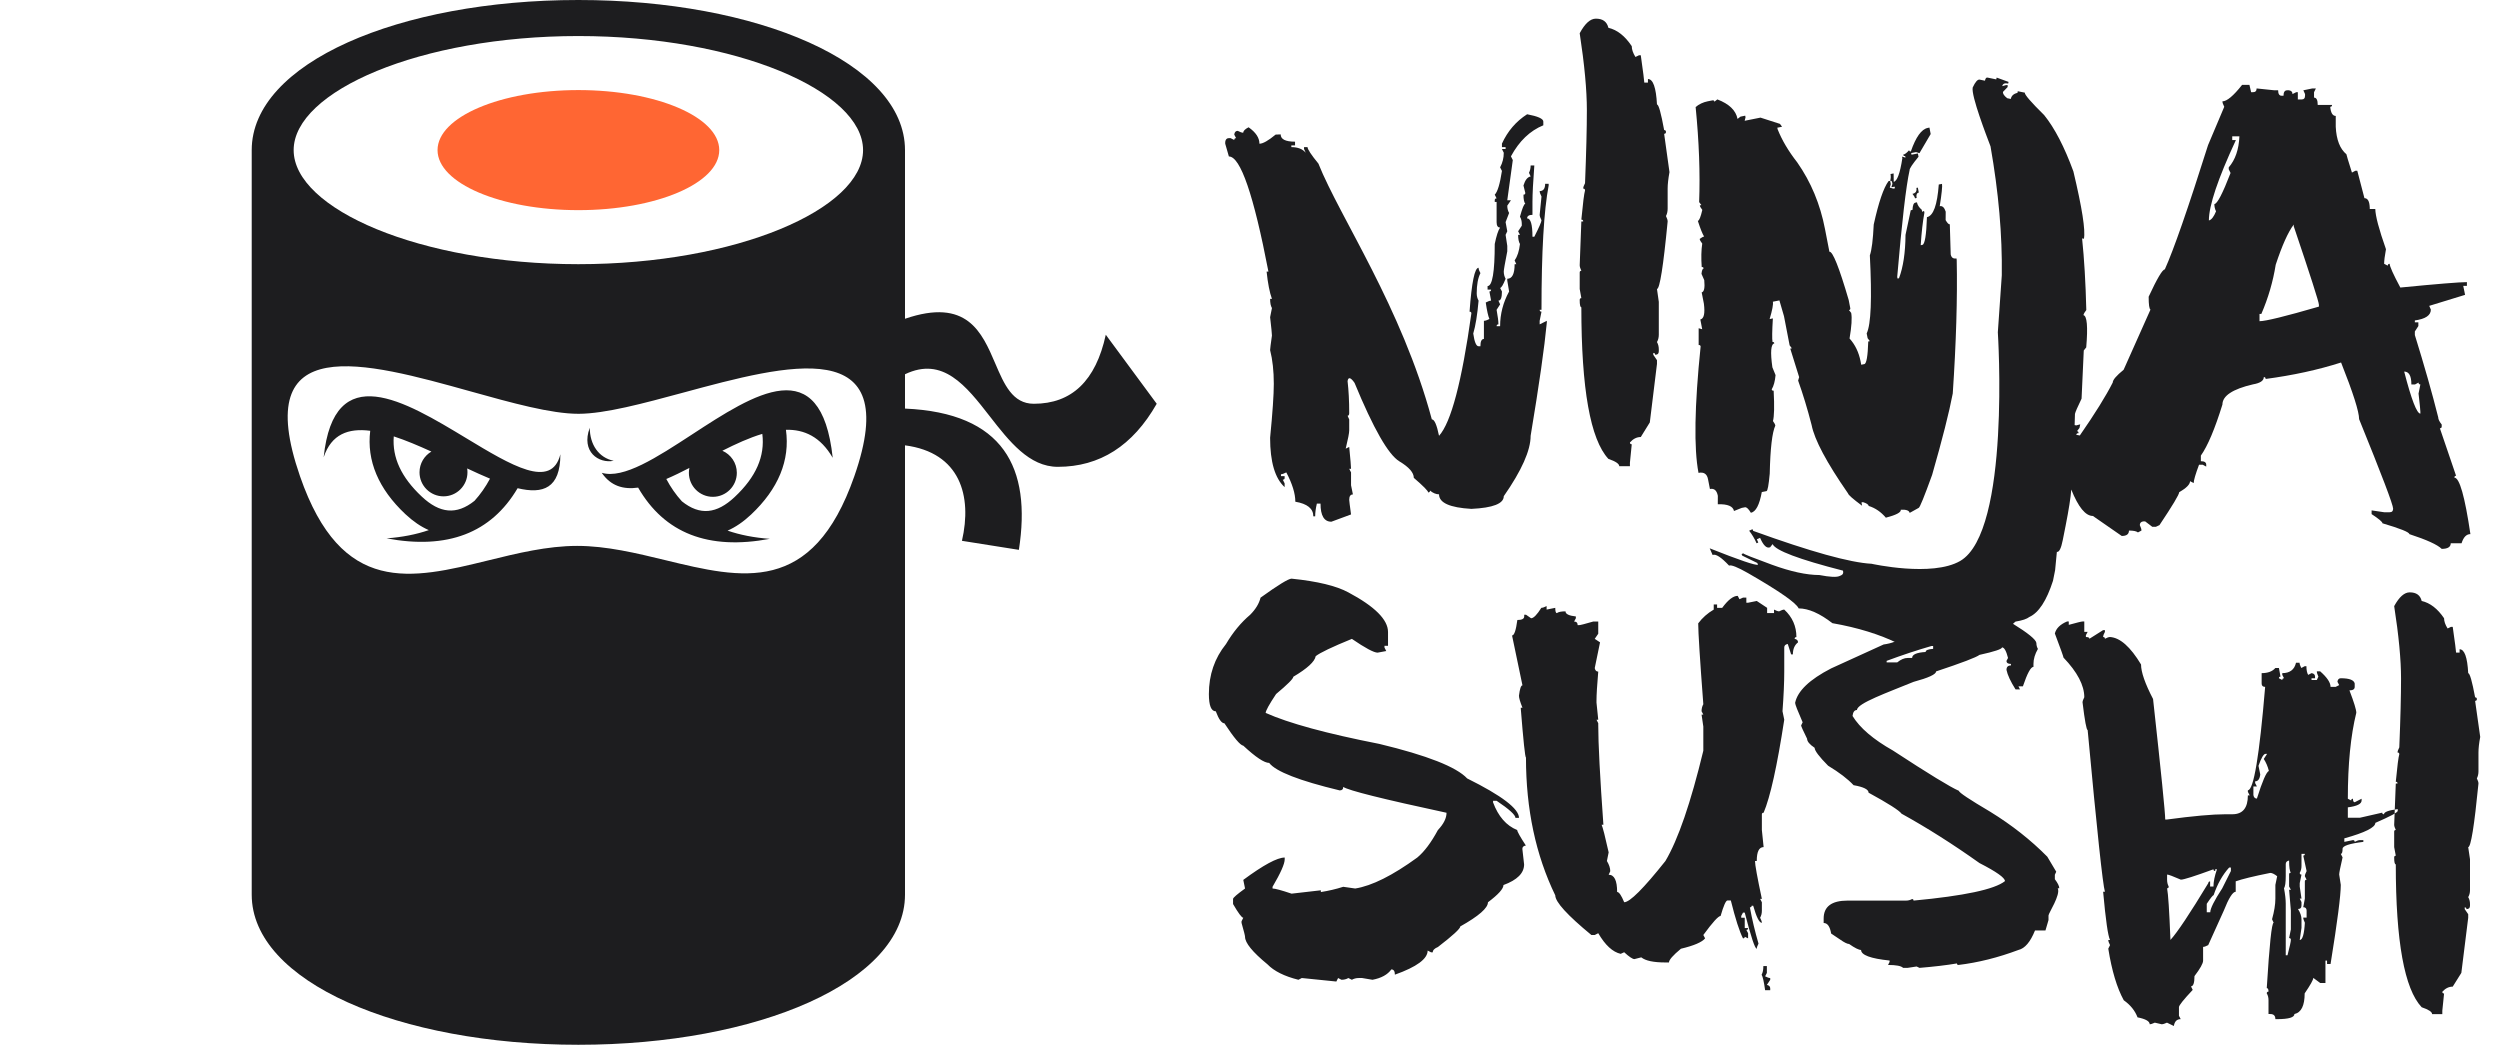 <svg viewBox="0 0 67 28" fill="none" xmlns="http://www.w3.org/2000/svg">
<path fill-rule="evenodd" clip-rule="evenodd" d="M26.673 9.741C26.315 8.904 25.916 7.973 24.254 8.543V4.023C24.254 1.689 20.308 0 15.5 0C10.692 0 6.746 1.689 6.746 4.023V23.977C6.746 26.311 10.692 28 15.5 28C20.308 28 24.254 26.311 24.254 23.977V11.935C25.737 12.13 26.057 13.292 25.78 14.494L27.306 14.736C27.648 12.531 26.896 11.065 24.254 10.95V10.03C25.269 9.543 25.89 10.34 26.526 11.157C27.048 11.827 27.581 12.511 28.35 12.511C29.474 12.511 30.358 11.948 31 10.821L29.635 8.971C29.367 10.204 28.724 10.821 27.707 10.821C27.136 10.821 26.913 10.302 26.673 9.741ZM17.834 15.013C17.055 14.824 16.255 14.63 15.468 14.63C14.668 14.63 13.859 14.828 13.076 15.021C11.03 15.522 9.154 15.982 8.04 12.763C6.68 8.835 9.784 9.701 12.614 10.49C13.712 10.796 14.769 11.091 15.508 11.09C16.218 11.088 17.238 10.812 18.304 10.524C21.11 9.764 24.238 8.917 22.896 12.763C21.777 15.97 19.881 15.51 17.834 15.013ZM11.561 12.102C11.216 11.945 10.875 11.8 10.553 11.695C10.508 12.264 10.754 12.793 11.303 13.308C11.782 13.758 12.233 13.81 12.717 13.422C12.876 13.246 13.015 13.049 13.132 12.828C12.935 12.746 12.73 12.653 12.52 12.554C12.526 12.588 12.528 12.623 12.528 12.658C12.528 13.013 12.241 13.302 11.886 13.302C11.531 13.302 11.243 13.013 11.243 12.658C11.243 12.421 11.371 12.214 11.561 12.102ZM8.674 12.255C8.881 11.632 9.34 11.47 9.922 11.545C9.824 12.346 10.142 13.101 10.863 13.778C11.071 13.973 11.281 14.116 11.492 14.207C11.155 14.323 10.778 14.397 10.36 14.428C11.992 14.735 13.163 14.287 13.872 13.084C14.553 13.248 15.018 13.088 15.018 12.175C14.781 13.125 13.702 12.473 12.496 11.744C10.843 10.745 8.952 9.603 8.674 12.255ZM18.475 12.541C18.264 12.65 18.057 12.752 17.857 12.837C17.974 13.059 18.113 13.258 18.274 13.435C18.758 13.824 19.209 13.771 19.688 13.321C20.263 12.782 20.505 12.227 20.43 11.628C20.083 11.731 19.721 11.897 19.359 12.08C19.587 12.179 19.747 12.406 19.747 12.671C19.747 13.027 19.459 13.315 19.105 13.315C18.75 13.315 18.462 13.027 18.462 12.671C18.462 12.627 18.467 12.583 18.475 12.541ZM16.127 12.671C16.369 13.027 16.706 13.123 17.102 13.068C17.809 14.293 18.985 14.75 20.631 14.441C20.213 14.41 19.836 14.337 19.499 14.221C19.71 14.129 19.92 13.986 20.128 13.791C20.86 13.102 21.177 12.334 21.063 11.518C21.554 11.507 21.989 11.704 22.317 12.269C22.005 9.387 20.216 10.554 18.548 11.643C17.608 12.256 16.706 12.845 16.127 12.671ZM15.806 11.464C15.806 11.913 16.046 12.269 16.448 12.349C16.046 12.43 15.565 12.108 15.806 11.464ZM23.13 4.023C23.13 5.599 19.74 7.08 15.5 7.08C11.26 7.08 7.87 5.599 7.87 4.023C7.87 2.447 11.26 0.966 15.5 0.966C19.74 0.966 23.13 2.447 23.13 4.023Z" fill="#1D1D1F"/>
<ellipse cx="15.501" cy="4.023" rx="3.775" ry="1.609" fill="#FF6633"/>
<path d="M46.025 2.664C46.342 2.785 46.522 2.959 46.566 3.187L46.645 3.126L46.772 3.1L46.78 3.145L46.757 3.237L47.181 3.152L47.703 3.32L47.759 3.397L47.632 3.422L47.641 3.466C47.757 3.758 47.932 4.053 48.166 4.352C48.534 4.878 48.782 5.473 48.91 6.139L49.028 6.747C49.115 6.729 49.288 7.161 49.545 8.04L49.587 8.257C49.593 8.287 49.581 8.304 49.552 8.31L49.612 8.386C49.638 8.52 49.623 8.749 49.568 9.072C49.718 9.237 49.816 9.442 49.864 9.686L49.881 9.775L49.964 9.758C50.022 9.747 50.057 9.544 50.069 9.152L50.112 9.143L50.052 9.063L50.027 8.935C50.143 8.697 50.171 8 50.112 6.844C50.162 6.703 50.196 6.427 50.216 6.017C50.347 5.421 50.48 5.034 50.612 4.855L50.656 4.846C50.675 4.789 50.678 4.729 50.666 4.664L50.749 4.648L50.752 4.873C50.844 4.854 50.921 4.644 50.983 4.241L50.975 4.197L51.067 4.225L51.058 4.18C51.029 4.186 51.011 4.174 51.006 4.145C51.051 4.136 51.103 4.096 51.164 4.025C51.169 4.052 51.185 4.063 51.211 4.058C51.345 3.671 51.496 3.461 51.665 3.428L51.709 3.419L51.742 3.592L51.442 4.104L51.35 4.076L51.22 4.102L51.228 4.146L51.399 4.112L51.416 4.201C51.249 4.404 51.17 4.525 51.177 4.562C51.082 4.991 50.971 5.944 50.845 7.421L50.854 7.465L50.893 7.457C51.006 7.159 51.064 6.771 51.068 6.294L51.208 5.635L51.255 5.625C51.26 5.504 51.285 5.44 51.331 5.431L51.374 5.422C51.388 5.494 51.431 5.561 51.503 5.622L51.514 5.677C51.534 5.665 51.551 5.658 51.565 5.655L51.574 5.699C51.531 5.931 51.498 6.222 51.475 6.572L51.519 6.563C51.585 6.55 51.626 6.302 51.642 5.82C51.814 5.785 51.919 5.494 51.959 4.945L52.046 4.928C52.058 4.99 52.038 5.189 51.985 5.526C52.056 5.511 52.109 5.56 52.145 5.673L52.143 5.899C52.189 5.979 52.226 6.017 52.255 6.011L52.279 6.817C52.297 6.905 52.347 6.941 52.432 6.925L52.44 6.965C52.461 7.995 52.425 9.187 52.334 10.544C52.239 11.047 52.054 11.775 51.781 12.727C51.57 13.31 51.45 13.605 51.421 13.611L51.179 13.746C51.167 13.682 51.087 13.653 50.941 13.66C50.954 13.73 50.821 13.801 50.541 13.874C50.41 13.719 50.257 13.614 50.082 13.56C50.074 13.52 50.022 13.485 49.926 13.457L49.887 13.465L49.904 13.554C49.66 13.373 49.535 13.264 49.527 13.223C48.953 12.396 48.628 11.785 48.551 11.39C48.441 10.961 48.32 10.564 48.19 10.2L48.217 10.107L47.979 9.343L48.022 9.335L47.962 9.255L47.811 8.474L47.688 8.051L47.513 8.086C47.527 8.156 47.498 8.311 47.426 8.551L47.513 8.533C47.492 8.875 47.489 9.086 47.504 9.166C47.531 9.161 47.547 9.173 47.552 9.203C47.46 9.221 47.442 9.435 47.5 9.844L47.585 10.053C47.57 10.218 47.536 10.344 47.482 10.434C47.487 10.463 47.505 10.475 47.534 10.469C47.556 10.894 47.549 11.165 47.515 11.284C47.551 11.332 47.573 11.373 47.579 11.405C47.494 11.589 47.444 12.018 47.429 12.693C47.401 13 47.372 13.156 47.343 13.162L47.216 13.187C47.154 13.531 47.056 13.716 46.924 13.743C46.86 13.636 46.806 13.586 46.764 13.595L46.677 13.612L46.471 13.695C46.446 13.567 46.301 13.506 46.037 13.514L46.038 13.288C46.01 13.143 45.94 13.082 45.826 13.105L45.775 12.843C45.748 12.701 45.663 12.644 45.52 12.673C45.394 12.018 45.412 10.888 45.577 9.284C45.571 9.254 45.553 9.242 45.524 9.248L45.524 8.797L45.619 8.824L45.569 8.562C45.666 8.542 45.698 8.401 45.664 8.137L45.605 7.836C45.671 7.822 45.694 7.713 45.674 7.508L45.6 7.339C45.609 7.248 45.629 7.2 45.658 7.194C45.652 7.164 45.635 7.152 45.606 7.158C45.589 6.913 45.593 6.704 45.62 6.528C45.58 6.478 45.557 6.436 45.551 6.404C45.601 6.366 45.641 6.344 45.67 6.339C45.627 6.272 45.571 6.133 45.502 5.92C45.539 5.913 45.579 5.814 45.622 5.625C45.582 5.574 45.559 5.534 45.554 5.505L45.597 5.496L45.537 5.416C45.566 4.647 45.535 3.797 45.443 2.868C45.535 2.791 45.643 2.74 45.767 2.715L45.894 2.69C45.923 2.684 45.941 2.696 45.946 2.726L46.025 2.664ZM51.398 5.028L51.424 5.161C51.369 5.172 51.349 5.22 51.366 5.306L51.322 5.315C51.317 5.285 51.294 5.245 51.254 5.195C51.341 5.177 51.376 5.124 51.359 5.036L51.398 5.028ZM50.656 4.846L50.673 4.935L50.646 5.028L50.741 5.055L50.785 5.046L50.776 5.002L50.689 5.019L50.717 4.926L50.708 4.881C50.702 4.852 50.685 4.84 50.656 4.846Z" fill="#1D1D1F"/>
<path d="M53.264 2.079L53.5 2.128L53.51 2.079L53.829 2.195L53.82 2.239C53.727 2.22 53.674 2.243 53.661 2.309L53.767 2.279L53.811 2.288L53.801 2.337L53.681 2.461C53.671 2.509 53.709 2.566 53.793 2.632L53.889 2.652C53.906 2.566 53.966 2.512 54.068 2.489L54.076 2.445L54.265 2.483C54.255 2.534 54.428 2.734 54.784 3.085C55.065 3.433 55.326 3.936 55.567 4.594C55.8 5.572 55.894 6.174 55.849 6.399L55.8 6.389C55.857 6.933 55.895 7.572 55.913 8.309C55.869 8.365 55.843 8.41 55.836 8.446C55.933 8.465 55.958 8.753 55.911 9.31L55.845 9.393L55.786 10.684C55.677 10.909 55.618 11.045 55.609 11.093L55.6 11.392L55.644 11.401L55.75 11.372L55.73 11.47L55.664 11.554C55.696 11.56 55.709 11.58 55.702 11.613C55.67 11.606 55.651 11.619 55.644 11.652L55.739 11.671C56.146 11.084 56.44 10.611 56.622 10.251C56.622 10.181 56.719 10.068 56.913 9.91L57.633 8.297C57.6 8.279 57.584 8.164 57.584 7.952C57.81 7.464 57.955 7.22 58.017 7.22C58.253 6.699 58.639 5.588 59.176 3.889L59.61 2.862C59.577 2.798 59.561 2.749 59.561 2.716C59.68 2.716 59.856 2.569 60.088 2.275H60.285L60.33 2.471H60.379C60.445 2.471 60.477 2.437 60.477 2.37L60.956 2.42H61.054C61.054 2.518 61.086 2.566 61.148 2.566H61.198C61.198 2.469 61.23 2.42 61.296 2.42H61.345C61.408 2.43 61.439 2.463 61.439 2.521L61.538 2.471H61.582V2.666H61.681C61.743 2.666 61.775 2.633 61.775 2.566V2.521L61.73 2.42L61.971 2.37H62.066L62.016 2.471V2.616C62.082 2.616 62.115 2.681 62.115 2.812H62.499C62.499 2.845 62.483 2.862 62.45 2.862C62.465 3.025 62.514 3.107 62.598 3.107V3.398C62.615 3.746 62.711 3.991 62.884 4.134C62.884 4.149 62.933 4.313 63.032 4.625L63.126 4.575H63.175L63.367 5.311C63.455 5.311 63.502 5.393 63.509 5.559L63.51 5.602H63.658C63.661 5.787 63.756 6.146 63.944 6.679C63.911 6.858 63.895 6.988 63.895 7.07L63.993 7.12C63.993 7.087 64.01 7.07 64.043 7.07C64.043 7.137 64.138 7.349 64.329 7.706C65.322 7.609 65.917 7.561 66.113 7.561V7.661H66.015L66.064 7.902L65.103 8.197L65.147 8.297C65.147 8.451 65.004 8.548 64.718 8.588V8.638H64.812V8.738L64.718 8.883V8.979C64.974 9.806 65.183 10.54 65.344 11.183C65.344 11.235 65.376 11.3 65.438 11.378V11.428C65.438 11.462 65.422 11.478 65.389 11.478L65.823 12.751C65.793 12.751 65.778 12.768 65.778 12.801C65.915 12.801 66.058 13.305 66.207 14.314C66.1 14.314 66.021 14.396 65.97 14.559H65.68C65.68 14.659 65.599 14.71 65.438 14.71C65.325 14.598 65.035 14.466 64.57 14.314C64.57 14.263 64.33 14.166 63.85 14.024C63.85 13.987 63.753 13.905 63.559 13.778V13.678L63.895 13.728H64.043C64.105 13.728 64.136 13.696 64.136 13.633C64.136 13.529 63.832 12.729 63.224 11.233C63.224 11.033 63.063 10.527 62.741 9.715C62.124 9.912 61.45 10.059 60.719 10.156C60.719 10.122 60.703 10.106 60.67 10.106C60.67 10.203 60.573 10.268 60.379 10.301C59.833 10.428 59.561 10.609 59.561 10.842C59.358 11.496 59.166 11.952 58.983 12.21V12.36C59.079 12.36 59.127 12.392 59.127 12.455V12.505L59.033 12.455H58.934C58.839 12.71 58.791 12.873 58.791 12.946L58.693 12.896C58.693 12.981 58.596 13.079 58.402 13.192C58.402 13.252 58.226 13.546 57.874 14.073L57.776 14.119H57.682L57.49 13.973H57.44C57.378 13.982 57.347 14.016 57.347 14.073C57.376 14.134 57.391 14.182 57.391 14.219L57.297 14.269C57.255 14.235 57.175 14.219 57.056 14.219C57.056 14.316 56.992 14.364 56.863 14.364L56.09 13.828C55.892 13.828 55.699 13.592 55.51 13.12C55.495 13.333 55.444 13.657 55.358 14.092L55.282 14.475C55.238 14.698 55.185 14.803 55.124 14.79L55.077 15.281L55.02 15.566C54.848 16.1 54.636 16.423 54.386 16.535C54.319 16.588 54.2 16.628 54.03 16.656L54.009 16.663C53.875 16.775 53.97 16.745 53.861 16.856C53.824 16.872 53.739 16.881 53.609 16.882V16.883C53.53 16.918 53.43 16.927 53.308 16.909C53.162 17.083 53.049 17.188 52.97 17.223L52.493 17.218C52.06 17.27 51.52 17.279 50.874 17.247C50.377 17.002 49.788 16.82 49.108 16.701C48.769 16.438 48.468 16.306 48.204 16.305C48.14 16.159 47.687 15.843 46.846 15.359C46.565 15.199 46.396 15.132 46.339 15.158C46.127 14.932 45.98 14.837 45.898 14.874L45.82 14.695C46.623 15.014 47.055 15.161 47.115 15.134L47.095 15.088L46.692 14.891L46.674 14.849L46.719 14.829C46.727 14.849 46.983 14.95 47.486 15.134C47.989 15.318 48.414 15.41 48.76 15.411C49.04 15.465 49.22 15.474 49.299 15.438L49.344 15.418C49.393 15.396 49.409 15.354 49.392 15.293C48.209 14.99 47.581 14.753 47.506 14.582L47.44 14.666C47.35 14.706 47.26 14.622 47.17 14.414L47.084 14.453L47.122 14.54L47.076 14.56C47.024 14.438 46.957 14.326 46.877 14.223L46.967 14.182L46.986 14.228C48.524 14.785 49.582 15.079 50.158 15.109C50.158 15.109 51.78 15.471 52.533 15.034C53.89 14.246 53.542 8.905 53.542 8.905L53.648 7.378C53.663 6.302 53.562 5.151 53.346 3.923C53.242 3.648 52.824 2.569 52.868 2.346C52.938 2.194 53.001 2.123 53.056 2.134L53.197 2.163C53.209 2.101 53.231 2.073 53.264 2.079ZM64.432 9.958C64.626 10.709 64.771 11.085 64.866 11.085V11.035C64.866 10.995 64.85 10.833 64.817 10.548L64.866 10.303C64.834 10.303 64.817 10.286 64.817 10.253L64.723 10.303H64.625C64.625 10.073 64.561 9.958 64.432 9.958ZM61.472 6.018C61.32 6.221 61.159 6.58 60.989 7.095C60.917 7.546 60.789 7.986 60.604 8.413H60.555V8.608C60.719 8.608 61.25 8.478 62.147 8.217V8.168C62.147 8.098 61.922 7.396 61.472 6.063V6.018ZM60.016 3.654H59.824V3.754H59.922C59.439 4.793 59.198 5.511 59.198 5.908C59.266 5.893 59.33 5.811 59.39 5.663C59.36 5.605 59.345 5.54 59.345 5.468C59.42 5.468 59.565 5.19 59.779 4.636L59.73 4.536V4.486C59.906 4.283 60.001 4.006 60.016 3.654Z" fill="#1D1D1F"/>
<path d="M39.433 13.638C38.855 13.605 38.566 13.475 38.566 13.248C38.485 13.248 38.405 13.214 38.324 13.148C38.324 13.181 38.308 13.197 38.275 13.197C38.275 13.158 38.147 13.028 37.89 12.806C37.89 12.667 37.762 12.52 37.506 12.366C37.21 12.19 36.809 11.489 36.302 10.261C36.197 10.111 36.134 10.096 36.115 10.214C36.144 10.463 36.159 10.748 36.159 11.069C36.159 11.117 36.144 11.142 36.115 11.142L36.159 11.242V11.537C36.159 11.601 36.128 11.763 36.065 12.024L36.159 11.978C36.192 12.314 36.208 12.51 36.208 12.564H36.159L36.208 12.66V13.005L36.258 13.251C36.192 13.251 36.159 13.299 36.159 13.396C36.159 13.423 36.176 13.553 36.208 13.787L35.681 13.982C35.487 13.982 35.39 13.82 35.39 13.496H35.292C35.262 13.623 35.247 13.737 35.247 13.837H35.197C35.197 13.631 35.037 13.501 34.715 13.446C34.715 13.228 34.634 12.966 34.473 12.66C34.41 12.693 34.363 12.71 34.33 12.71V12.76H34.428V12.81C34.428 12.84 34.412 12.855 34.379 12.855L34.428 12.955V13.055C34.169 12.819 34.039 12.378 34.039 11.732C34.105 11.06 34.138 10.578 34.138 10.287C34.138 9.945 34.105 9.643 34.039 9.383C34.039 9.353 34.055 9.222 34.088 8.992C34.088 8.95 34.072 8.786 34.039 8.501L34.088 8.256C34.055 8.201 34.039 8.119 34.039 8.01H34.088C34.026 7.838 33.978 7.594 33.945 7.279H33.994C33.598 5.221 33.244 4.193 32.934 4.193L32.836 3.852V3.802C32.845 3.735 32.878 3.702 32.934 3.702H32.979L33.078 3.752C33.078 3.719 33.094 3.702 33.127 3.702L33.078 3.607C33.086 3.54 33.118 3.507 33.171 3.507C33.234 3.54 33.283 3.557 33.319 3.557C33.319 3.508 33.367 3.46 33.462 3.411C33.656 3.547 33.753 3.694 33.753 3.852C33.845 3.852 33.99 3.77 34.187 3.607L34.322 3.602C34.322 3.732 34.45 3.797 34.707 3.797V3.897H34.608V3.943C34.781 3.943 34.909 3.993 34.993 4.093L34.948 3.993V3.943H35.042C35.042 4 35.139 4.147 35.333 4.384C35.908 5.823 37.568 8.239 38.373 11.239C38.442 11.239 38.506 11.385 38.566 11.68C38.888 11.325 39.177 10.231 39.433 8.398C39.433 8.368 39.417 8.353 39.384 8.353C39.441 7.568 39.521 7.176 39.626 7.176C39.626 7.212 39.642 7.261 39.675 7.321C39.609 7.451 39.576 7.632 39.576 7.862C39.576 7.935 39.593 8 39.626 8.057C39.593 8.436 39.545 8.73 39.483 8.939C39.515 9.166 39.563 9.28 39.626 9.28H39.675C39.675 9.15 39.706 9.084 39.769 9.084V8.598C39.805 8.598 39.854 8.582 39.916 8.548C39.884 8.478 39.851 8.332 39.818 8.107C39.881 8.074 39.928 8.057 39.961 8.057L39.916 7.812C39.946 7.812 39.961 7.795 39.961 7.762H39.867V7.667C39.995 7.667 40.059 7.291 40.059 6.539C40.104 6.318 40.152 6.171 40.203 6.098C40.14 6.098 40.109 6.05 40.109 5.953V5.412H40.059V5.367C40.059 5.334 40.076 5.317 40.109 5.317L40.059 5.217C40.134 5.144 40.198 4.932 40.252 4.581L40.203 4.485C40.268 4.364 40.301 4.234 40.301 4.094L40.252 3.994H40.35V3.944H40.252V3.849C40.404 3.516 40.629 3.253 40.927 3.062C41.217 3.117 41.361 3.182 41.361 3.258V3.358C41.003 3.504 40.714 3.781 40.493 4.19L40.543 4.29L40.395 5.367H40.493L40.395 5.512C40.395 5.585 40.411 5.65 40.444 5.708L40.35 5.953L40.395 6.198L40.35 6.294L40.395 6.589V6.735C40.333 7.053 40.301 7.233 40.301 7.275C40.301 7.348 40.318 7.413 40.35 7.471C40.285 7.635 40.236 7.716 40.203 7.716L40.252 7.812C40.252 7.976 40.221 8.057 40.158 8.057L40.203 8.157L40.109 8.303C40.142 8.481 40.158 8.612 40.158 8.693C40.125 8.693 40.109 8.71 40.109 8.743H40.203C40.203 8.416 40.283 8.106 40.444 7.812L40.395 7.521V7.471C40.526 7.471 40.592 7.341 40.592 7.08H40.637L40.592 6.98C40.666 6.874 40.714 6.727 40.735 6.539C40.702 6.485 40.686 6.403 40.686 6.294H40.735L40.686 6.198L40.784 6.049V6.003C40.784 5.927 40.768 5.862 40.735 5.808C40.798 5.577 40.845 5.462 40.878 5.462C40.845 5.42 40.829 5.338 40.829 5.217C40.862 5.217 40.878 5.202 40.878 5.171L40.829 4.971C40.874 4.823 40.938 4.743 41.021 4.73L40.977 4.631C41.006 4.573 41.021 4.508 41.021 4.435H41.12C41.087 4.875 41.07 5.2 41.07 5.412V5.758C40.975 5.758 40.927 5.789 40.927 5.853C41.023 5.853 41.07 6.017 41.07 6.344H41.12C41.248 6.092 41.312 5.945 41.312 5.903C41.279 5.839 41.263 5.791 41.263 5.758L41.312 5.267C41.279 5.203 41.263 5.155 41.263 5.121C41.361 5.121 41.41 5.056 41.41 4.926H41.504V4.971C41.376 5.644 41.312 6.754 41.312 8.303H41.263C41.263 8.336 41.279 8.353 41.312 8.353L41.263 8.598V8.693L41.455 8.598V8.644C41.392 9.307 41.248 10.319 41.021 11.68C41.021 12.07 40.781 12.61 40.301 13.298C40.301 13.497 40.012 13.611 39.433 13.638Z" fill="#1D1D1F"/>
<path d="M43.682 12.494H43.396C43.396 12.43 43.299 12.365 43.105 12.298C42.622 11.777 42.38 10.423 42.38 8.235C42.351 8.235 42.336 8.17 42.336 8.04C42.336 8.007 42.351 7.99 42.38 7.99L42.336 7.745V7.304C42.336 7.273 42.351 7.258 42.38 7.258C42.351 7.195 42.336 7.145 42.336 7.108L42.38 5.936H42.43C42.43 5.902 42.413 5.886 42.38 5.886C42.422 5.443 42.455 5.183 42.479 5.104C42.479 5.071 42.462 5.054 42.43 5.054C42.43 5.02 42.446 4.972 42.479 4.909C42.512 4.085 42.528 3.432 42.528 2.95C42.528 2.417 42.464 1.73 42.336 0.891C42.476 0.63 42.62 0.5 42.77 0.5C42.955 0.5 43.066 0.582 43.105 0.745C43.341 0.8 43.549 0.964 43.731 1.237C43.731 1.324 43.764 1.421 43.83 1.527L43.924 1.482H43.973C44.036 1.927 44.067 2.171 44.067 2.213H44.165V2.118C44.302 2.118 44.383 2.345 44.407 2.8C44.452 2.8 44.516 3.029 44.599 3.486C44.632 3.486 44.648 3.503 44.648 3.536C44.648 3.569 44.632 3.586 44.599 3.586L44.742 4.613C44.71 4.789 44.693 4.936 44.693 5.054V5.59C44.693 5.666 44.678 5.733 44.648 5.79C44.678 5.851 44.693 5.899 44.693 5.936C44.577 7.141 44.481 7.745 44.407 7.745L44.456 8.09V8.971C44.456 9.044 44.44 9.109 44.407 9.167C44.44 9.225 44.456 9.29 44.456 9.362V9.412C44.456 9.476 44.423 9.508 44.358 9.508C44.358 9.475 44.341 9.458 44.308 9.458V9.508L44.407 9.653V9.753L44.215 11.321L43.973 11.712C43.866 11.712 43.769 11.76 43.682 11.857C43.682 11.891 43.699 11.907 43.731 11.907L43.682 12.399V12.494Z" fill="#1D1D1F"/>
<path fill-rule="evenodd" clip-rule="evenodd" d="M35.814 26.305L34.888 26.211L34.798 26.258C34.421 26.164 34.144 26.026 33.967 25.843C33.567 25.514 33.367 25.269 33.367 25.106C33.367 25.078 33.336 24.953 33.273 24.733V24.691L33.32 24.596C33.28 24.596 33.188 24.474 33.046 24.228V24.091C33.046 24.06 33.153 23.967 33.367 23.812L33.32 23.581C33.86 23.182 34.23 22.982 34.43 22.982V23.029C34.43 23.152 34.321 23.397 34.104 23.766V23.812C34.17 23.812 34.34 23.858 34.614 23.95L35.399 23.86V23.907C35.604 23.875 35.804 23.828 35.999 23.766L36.32 23.812C36.766 23.741 37.32 23.464 37.983 22.982C38.172 22.825 38.356 22.579 38.536 22.245C38.69 22.082 38.767 21.928 38.767 21.782C37.056 21.414 36.133 21.183 35.999 21.089C35.999 21.151 35.967 21.183 35.904 21.183C34.821 20.923 34.191 20.677 34.014 20.446C33.883 20.446 33.651 20.292 33.32 19.984C33.24 19.975 33.071 19.775 32.814 19.384C32.74 19.384 32.663 19.277 32.583 19.063C32.46 19.063 32.398 18.909 32.398 18.6C32.398 18.086 32.551 17.639 32.857 17.26C33.043 16.945 33.258 16.684 33.504 16.476C33.65 16.33 33.743 16.177 33.783 16.017C34.254 15.678 34.531 15.508 34.614 15.508C35.309 15.579 35.816 15.702 36.136 15.876C36.844 16.253 37.199 16.607 37.199 16.938V17.307H37.104V17.354L37.151 17.448L36.92 17.491C36.82 17.491 36.59 17.368 36.23 17.122C35.698 17.339 35.376 17.494 35.261 17.585C35.236 17.731 35.036 17.915 34.661 18.137C34.661 18.189 34.507 18.343 34.199 18.6C34.013 18.88 33.92 19.049 33.92 19.106C34.537 19.383 35.553 19.659 36.967 19.937C38.247 20.245 39.031 20.553 39.32 20.862C40.246 21.321 40.709 21.674 40.709 21.919H40.614C40.614 21.84 40.446 21.687 40.109 21.461H40.014V21.504C40.154 21.881 40.37 22.128 40.661 22.245C40.661 22.285 40.739 22.424 40.893 22.66C40.83 22.669 40.799 22.699 40.799 22.75L40.846 23.166C40.846 23.4 40.661 23.584 40.293 23.719C40.293 23.819 40.154 23.973 39.877 24.181C39.877 24.335 39.63 24.551 39.136 24.828C39.136 24.888 38.936 25.072 38.536 25.38C38.444 25.418 38.398 25.465 38.398 25.522H38.352L38.261 25.475C38.261 25.697 37.969 25.913 37.383 26.121C37.383 26.027 37.351 25.98 37.288 25.98C37.189 26.12 37.02 26.213 36.783 26.258L36.504 26.211H36.414C36.346 26.211 36.284 26.227 36.23 26.258L36.136 26.211C36.081 26.243 36.02 26.258 35.951 26.258L35.861 26.211L35.814 26.305ZM44.728 25.794H44.633C44.316 25.794 44.101 25.749 43.986 25.657L43.802 25.704C43.754 25.704 43.662 25.643 43.528 25.52L43.434 25.563C43.219 25.514 43.019 25.33 42.833 25.01L42.739 25.058H42.649C42.003 24.526 41.681 24.172 41.681 23.995C41.158 22.916 40.896 21.685 40.896 20.303C40.873 20.303 40.826 19.858 40.755 18.967H40.802C40.739 18.81 40.708 18.703 40.708 18.646C40.731 18.46 40.762 18.367 40.802 18.367L40.523 17.031C40.581 17.031 40.628 16.892 40.665 16.616C40.788 16.616 40.849 16.584 40.849 16.521V16.474H40.896L41.033 16.569C41.099 16.569 41.191 16.476 41.308 16.29C41.342 16.29 41.389 16.274 41.449 16.243V16.337L41.681 16.29C41.681 16.384 41.695 16.431 41.724 16.431C41.766 16.4 41.843 16.384 41.955 16.384C41.955 16.456 42.048 16.501 42.233 16.521V16.569L42.186 16.658C42.249 16.658 42.281 16.69 42.281 16.753H42.324C42.355 16.753 42.479 16.721 42.696 16.658H42.833V16.984L42.739 17.121L42.881 17.215L42.739 17.905C42.751 17.968 42.782 17.999 42.833 17.999C42.802 18.359 42.786 18.62 42.786 18.783V18.83L42.833 19.288H42.786L42.833 19.382V19.43C42.833 19.924 42.879 20.814 42.971 22.102H42.923C42.955 22.174 43.018 22.421 43.112 22.843L43.065 23.075C43.125 23.174 43.155 23.266 43.155 23.349L43.112 23.443C43.264 23.443 43.339 23.597 43.339 23.905C43.391 23.905 43.453 23.997 43.528 24.18C43.679 24.18 44.048 23.811 44.633 23.075C44.974 22.501 45.312 21.515 45.649 20.119V19.472L45.602 19.151H45.649L45.602 19.061C45.602 18.99 45.618 18.927 45.649 18.873C45.558 17.668 45.512 16.945 45.512 16.706C45.623 16.557 45.762 16.434 45.928 16.337V16.2H46.018V16.29H46.155C46.312 16.076 46.451 15.969 46.571 15.969L46.618 16.059L46.712 16.016H46.802V16.153H46.849L47.081 16.106L47.359 16.29V16.431H47.544V16.337C47.604 16.369 47.649 16.384 47.681 16.384C47.741 16.353 47.786 16.337 47.818 16.337C48.035 16.537 48.144 16.783 48.144 17.074C48.112 17.074 48.096 17.09 48.096 17.121C48.157 17.132 48.187 17.164 48.187 17.215C48.095 17.287 48.049 17.394 48.049 17.537H48.002L47.912 17.258C47.849 17.269 47.818 17.301 47.818 17.352V17.999C47.818 18.29 47.802 18.644 47.771 19.061L47.818 19.288C47.627 20.533 47.442 21.364 47.265 21.781C47.233 21.781 47.218 21.797 47.218 21.828V22.244L47.265 22.702C47.142 22.702 47.081 22.826 47.081 23.075H47.034C47.034 23.174 47.095 23.513 47.218 24.09H47.171L47.218 24.18V24.411C47.218 24.479 47.202 24.541 47.171 24.595C47.202 24.655 47.218 24.701 47.218 24.732C47.149 24.732 47.072 24.579 46.986 24.274H46.944C46.944 24.302 46.928 24.317 46.897 24.317C46.956 24.642 47.034 24.966 47.128 25.289C47.096 25.349 47.081 25.395 47.081 25.426C47.032 25.426 46.925 25.103 46.759 24.458H46.712L46.665 24.548V24.595H46.759V24.873H46.849C46.849 24.905 46.834 24.921 46.802 24.921L46.849 25.01V25.148L46.759 25.105C46.759 25.133 46.744 25.148 46.712 25.148C46.618 24.965 46.509 24.626 46.386 24.132H46.297C46.254 24.132 46.192 24.271 46.112 24.548C46.052 24.548 45.898 24.718 45.649 25.058L45.697 25.148C45.614 25.25 45.398 25.343 45.049 25.426C44.835 25.603 44.728 25.726 44.728 25.794ZM47.442 26.537H47.305C47.274 26.312 47.242 26.173 47.211 26.122C47.242 26.07 47.258 25.994 47.258 25.891H47.352V26.075L47.305 26.165C47.365 26.196 47.411 26.212 47.442 26.212V26.259L47.352 26.396C47.412 26.407 47.442 26.439 47.442 26.49V26.537ZM58.259 27.497L58.075 27.407C58.015 27.435 57.968 27.45 57.933 27.45L57.749 27.407C57.689 27.435 57.643 27.45 57.612 27.45C57.612 27.37 57.503 27.308 57.286 27.265C57.218 27.085 57.095 26.933 56.917 26.807C56.735 26.476 56.596 26.015 56.502 25.424L56.549 25.329C56.517 25.269 56.502 25.224 56.502 25.192H56.549C56.495 25.092 56.433 24.661 56.364 23.899H56.412C56.355 23.713 56.2 22.268 55.949 19.564C55.917 19.564 55.872 19.317 55.812 18.823C55.812 18.792 55.828 18.746 55.859 18.686C55.859 18.367 55.673 18.012 55.302 17.624C55.302 17.604 55.225 17.388 55.07 16.977C55.105 16.84 55.213 16.733 55.396 16.656H55.443V16.746C55.66 16.686 55.783 16.656 55.812 16.656H55.859V16.934H55.949L55.902 17.024V17.072C55.965 17.072 55.996 17.087 55.996 17.119L56.364 16.887H56.412V16.934C56.38 16.991 56.364 17.037 56.364 17.072C56.396 17.072 56.412 17.087 56.412 17.119C56.472 17.087 56.517 17.072 56.549 17.072C56.817 17.089 57.095 17.334 57.38 17.808C57.38 18.011 57.487 18.32 57.702 18.733C57.919 20.706 58.028 21.783 58.028 21.963H58.075C58.775 21.869 59.298 21.822 59.643 21.822H59.828C60.105 21.822 60.243 21.653 60.243 21.316H60.291L60.243 21.222V21.179C60.398 21.179 60.552 20.255 60.706 18.408C60.643 18.408 60.612 18.378 60.612 18.318V18.04C60.778 18.04 60.901 17.994 60.98 17.902H61.075L61.118 18.134C61.089 18.134 61.075 18.148 61.075 18.177L61.165 18.224C61.165 18.192 61.181 18.177 61.212 18.177L61.165 18.087V18.04C61.368 18.04 61.491 17.947 61.533 17.761H61.628C61.628 17.795 61.644 17.843 61.675 17.902L61.765 17.855H61.812C61.812 17.958 61.828 18.035 61.859 18.087L61.949 18.04C62.012 18.048 62.043 18.08 62.043 18.134V18.177H61.949V18.224H62.091L62.133 18.134C62.105 18.074 62.091 18.027 62.091 17.992H62.181C62.366 18.155 62.459 18.294 62.459 18.408H62.596L62.69 18.361L62.643 18.271C62.652 18.208 62.682 18.177 62.733 18.177C62.962 18.177 63.086 18.224 63.106 18.318V18.408C63.106 18.471 63.059 18.502 62.965 18.502C63.088 18.822 63.149 19.022 63.149 19.102C62.998 19.713 62.922 20.481 62.922 21.406L63.012 21.453C63.012 21.422 63.028 21.406 63.059 21.406C63.059 21.469 63.075 21.5 63.106 21.5L63.291 21.406V21.453C63.291 21.545 63.168 21.606 62.922 21.637V21.916H63.243L63.843 21.779C63.843 21.807 63.859 21.822 63.891 21.822C63.891 21.762 64.013 21.716 64.259 21.684V21.732C64.259 21.772 64.059 21.879 63.659 22.053C63.659 22.175 63.382 22.314 62.828 22.468V22.562L63.059 22.515C63.091 22.515 63.106 22.531 63.106 22.562C63.166 22.531 63.212 22.515 63.243 22.515H63.338V22.562C62.966 22.608 62.781 22.669 62.781 22.747C62.781 22.838 62.765 22.884 62.733 22.884L62.781 22.978C62.721 23.238 62.69 23.391 62.69 23.436L62.733 23.715C62.733 23.997 62.642 24.704 62.459 25.835H62.365V25.745H62.322V26.344H62.181L61.996 26.207C61.996 26.259 61.919 26.397 61.765 26.623C61.765 26.951 61.673 27.136 61.491 27.176C61.491 27.267 61.336 27.313 61.028 27.313H60.98C60.98 27.221 60.935 27.176 60.843 27.176H60.796V26.807C60.796 26.736 60.781 26.674 60.749 26.623C60.749 26.591 60.765 26.576 60.796 26.576C60.796 26.513 60.781 26.481 60.749 26.481C60.821 25.314 60.882 24.73 60.934 24.73L60.891 24.636C60.95 24.424 60.98 24.24 60.98 24.083V23.715L61.028 23.483C60.953 23.424 60.892 23.394 60.843 23.394C60.389 23.485 60.08 23.561 59.917 23.62V23.899C59.838 23.899 59.73 24.069 59.596 24.409L59.18 25.329C59.12 25.361 59.075 25.377 59.043 25.377V25.745C59.043 25.819 58.966 25.957 58.812 26.16C58.812 26.343 58.78 26.434 58.718 26.434L58.765 26.529C58.519 26.791 58.396 26.945 58.396 26.991V27.223L58.443 27.313C58.34 27.313 58.279 27.374 58.259 27.497ZM60.485 21.402C60.631 20.937 60.738 20.69 60.806 20.661C60.775 20.539 60.729 20.431 60.669 20.34L60.759 20.203H60.717C60.665 20.203 60.602 20.31 60.528 20.524L60.575 20.756C60.561 20.878 60.515 20.94 60.438 20.94V20.987L60.485 21.077H60.391V21.308C60.402 21.371 60.434 21.402 60.485 21.402ZM61.633 25.192C61.707 25.192 61.753 25.037 61.77 24.729C61.742 24.669 61.727 24.623 61.727 24.592H61.817V24.408C61.817 24.345 61.787 24.313 61.727 24.313L61.77 24.082V23.624C61.77 23.592 61.786 23.577 61.817 23.577L61.77 23.483C61.77 23.451 61.786 23.405 61.817 23.345L61.727 22.93C61.756 22.93 61.77 22.914 61.77 22.883H61.68V23.208C61.68 23.277 61.664 23.338 61.633 23.392C61.633 23.424 61.649 23.44 61.68 23.44L61.633 23.667V23.761L61.68 24.082H61.633L61.68 24.176V24.266C61.68 24.329 61.649 24.361 61.586 24.361C61.649 24.46 61.68 24.553 61.68 24.639V24.866L61.633 25.192ZM61.305 25.602C61.365 25.371 61.395 25.233 61.395 25.187C61.395 25.156 61.379 25.14 61.348 25.14L61.395 24.909V24.403L61.348 23.846H61.395L61.348 23.756V23.435C61.348 23.404 61.364 23.388 61.395 23.388C61.364 23.348 61.348 23.239 61.348 23.062C61.288 23.074 61.258 23.105 61.258 23.157V23.478C61.258 23.655 61.242 23.764 61.211 23.803C61.242 23.969 61.258 24.108 61.258 24.219V25.602H61.305ZM59.235 24.449C59.235 24.349 59.342 24.135 59.556 23.807L59.788 23.344V23.25H59.741C59.563 23.447 59.425 23.694 59.325 23.991C59.305 23.991 59.243 24.068 59.141 24.222V24.449H59.235ZM58.168 25.19C58.351 24.99 58.69 24.482 59.184 23.665C59.184 23.637 59.2 23.622 59.231 23.622V23.759H59.321C59.321 23.631 59.352 23.477 59.415 23.297H59.368V23.344C59.337 23.344 59.321 23.328 59.321 23.297C58.815 23.482 58.524 23.575 58.447 23.575C58.238 23.484 58.115 23.438 58.078 23.438V23.575C58.078 23.644 58.092 23.705 58.121 23.759C58.121 23.791 58.107 23.806 58.078 23.806C58.107 23.947 58.137 24.408 58.168 25.19ZM65.454 27.178H65.18C65.18 27.118 65.087 27.057 64.901 26.994C64.438 26.503 64.207 25.227 64.207 23.165C64.178 23.165 64.164 23.104 64.164 22.981C64.164 22.949 64.178 22.934 64.207 22.934L64.164 22.703V22.287C64.164 22.259 64.178 22.244 64.207 22.244C64.178 22.184 64.164 22.137 64.164 22.103L64.207 20.998H64.254C64.254 20.966 64.238 20.951 64.207 20.951C64.247 20.534 64.278 20.288 64.301 20.214C64.301 20.182 64.286 20.167 64.254 20.167C64.254 20.135 64.27 20.09 64.301 20.03C64.333 19.253 64.348 18.638 64.348 18.184C64.348 17.681 64.287 17.034 64.164 16.244C64.298 15.998 64.437 15.875 64.58 15.875C64.757 15.875 64.864 15.952 64.901 16.106C65.127 16.158 65.327 16.312 65.501 16.569C65.501 16.652 65.533 16.743 65.596 16.843L65.686 16.8H65.733C65.793 17.22 65.823 17.45 65.823 17.49H65.917V17.4C66.048 17.4 66.126 17.614 66.148 18.042C66.191 18.042 66.253 18.258 66.333 18.689C66.364 18.689 66.38 18.705 66.38 18.736C66.38 18.768 66.364 18.783 66.333 18.783L66.47 19.751C66.438 19.917 66.423 20.055 66.423 20.167V20.672C66.423 20.744 66.408 20.806 66.38 20.861C66.408 20.918 66.423 20.963 66.423 20.998C66.311 22.134 66.22 22.703 66.148 22.703L66.196 23.028V23.859C66.196 23.927 66.18 23.989 66.148 24.043C66.18 24.097 66.196 24.159 66.196 24.227V24.274C66.196 24.334 66.164 24.364 66.101 24.364C66.101 24.333 66.086 24.317 66.054 24.317V24.364L66.148 24.501V24.596L65.964 26.073L65.733 26.442C65.63 26.442 65.537 26.487 65.454 26.579C65.454 26.61 65.47 26.626 65.501 26.626L65.454 27.088V27.178ZM50.562 17.711C50.99 17.552 51.392 17.419 51.767 17.312H51.808V17.39C51.674 17.398 51.607 17.425 51.607 17.473C51.366 17.488 51.245 17.541 51.245 17.633H51.126C51.036 17.633 50.943 17.673 50.846 17.752H50.562V17.711ZM55.148 23.806H55.189C55.189 23.748 55.149 23.668 55.07 23.563V23.444L55.107 23.362L54.868 22.96C54.426 22.512 53.916 22.111 53.34 21.756C52.781 21.426 52.499 21.238 52.497 21.193C52.276 21.099 51.687 20.739 50.729 20.113C50.205 19.817 49.844 19.509 49.648 19.188C49.66 19.082 49.7 19.028 49.767 19.028C49.767 18.849 50.587 18.56 51.283 18.274C51.685 18.165 51.887 18.072 51.887 17.994C52.58 17.764 52.968 17.616 53.05 17.551C53.453 17.462 53.654 17.395 53.654 17.35C53.714 17.35 53.767 17.444 53.815 17.633L53.774 17.711C53.774 17.766 53.813 17.793 53.893 17.793V17.834C53.813 17.834 53.774 17.874 53.774 17.954C53.801 18.088 53.882 18.262 54.016 18.475H54.135L54.094 18.393H54.214C54.331 18.046 54.425 17.872 54.497 17.872V17.793C54.497 17.662 54.537 17.528 54.616 17.391C54.589 17.344 54.575 17.29 54.575 17.231C54.563 17.139 54.349 16.965 53.934 16.709L53.252 16.508H53.211C53.027 16.508 52.827 16.549 52.61 16.631C51.857 16.79 51.375 16.95 51.163 17.111L51.081 17.07H51.003C50.866 17.177 50.692 17.244 50.481 17.272L49.075 17.913C48.496 18.211 48.174 18.519 48.109 18.837C48.109 18.877 48.176 19.05 48.311 19.358L48.27 19.441C48.27 19.463 48.323 19.582 48.43 19.798C48.43 19.87 48.497 19.951 48.632 20.041C48.632 20.117 48.752 20.278 48.993 20.521C49.294 20.703 49.521 20.877 49.676 21.043C49.944 21.09 50.078 21.157 50.078 21.244C50.605 21.532 50.9 21.72 50.962 21.807C51.641 22.182 52.337 22.623 53.05 23.13C53.505 23.363 53.733 23.525 53.733 23.614C53.457 23.835 52.64 24.009 51.283 24.136C51.283 24.109 51.269 24.095 51.242 24.095C51.194 24.122 51.141 24.136 51.081 24.136H49.515C49.088 24.136 48.874 24.296 48.874 24.616V24.736C48.976 24.736 49.043 24.83 49.075 25.019L49.314 25.179C49.428 25.259 49.509 25.299 49.556 25.299C49.708 25.405 49.815 25.459 49.877 25.459C49.877 25.595 50.132 25.69 50.641 25.742V25.779L50.6 25.861C50.819 25.861 50.953 25.887 51.003 25.939H51.122L51.365 25.902L51.443 25.939C51.828 25.907 52.163 25.868 52.446 25.82C52.446 25.848 52.46 25.861 52.487 25.861C53.017 25.797 53.552 25.662 54.094 25.459C54.266 25.419 54.414 25.245 54.538 24.937H54.818L54.9 24.657V24.535C54.9 24.472 55.23 23.982 55.148 23.806Z" fill="#1D1D1F"/>
</svg>
